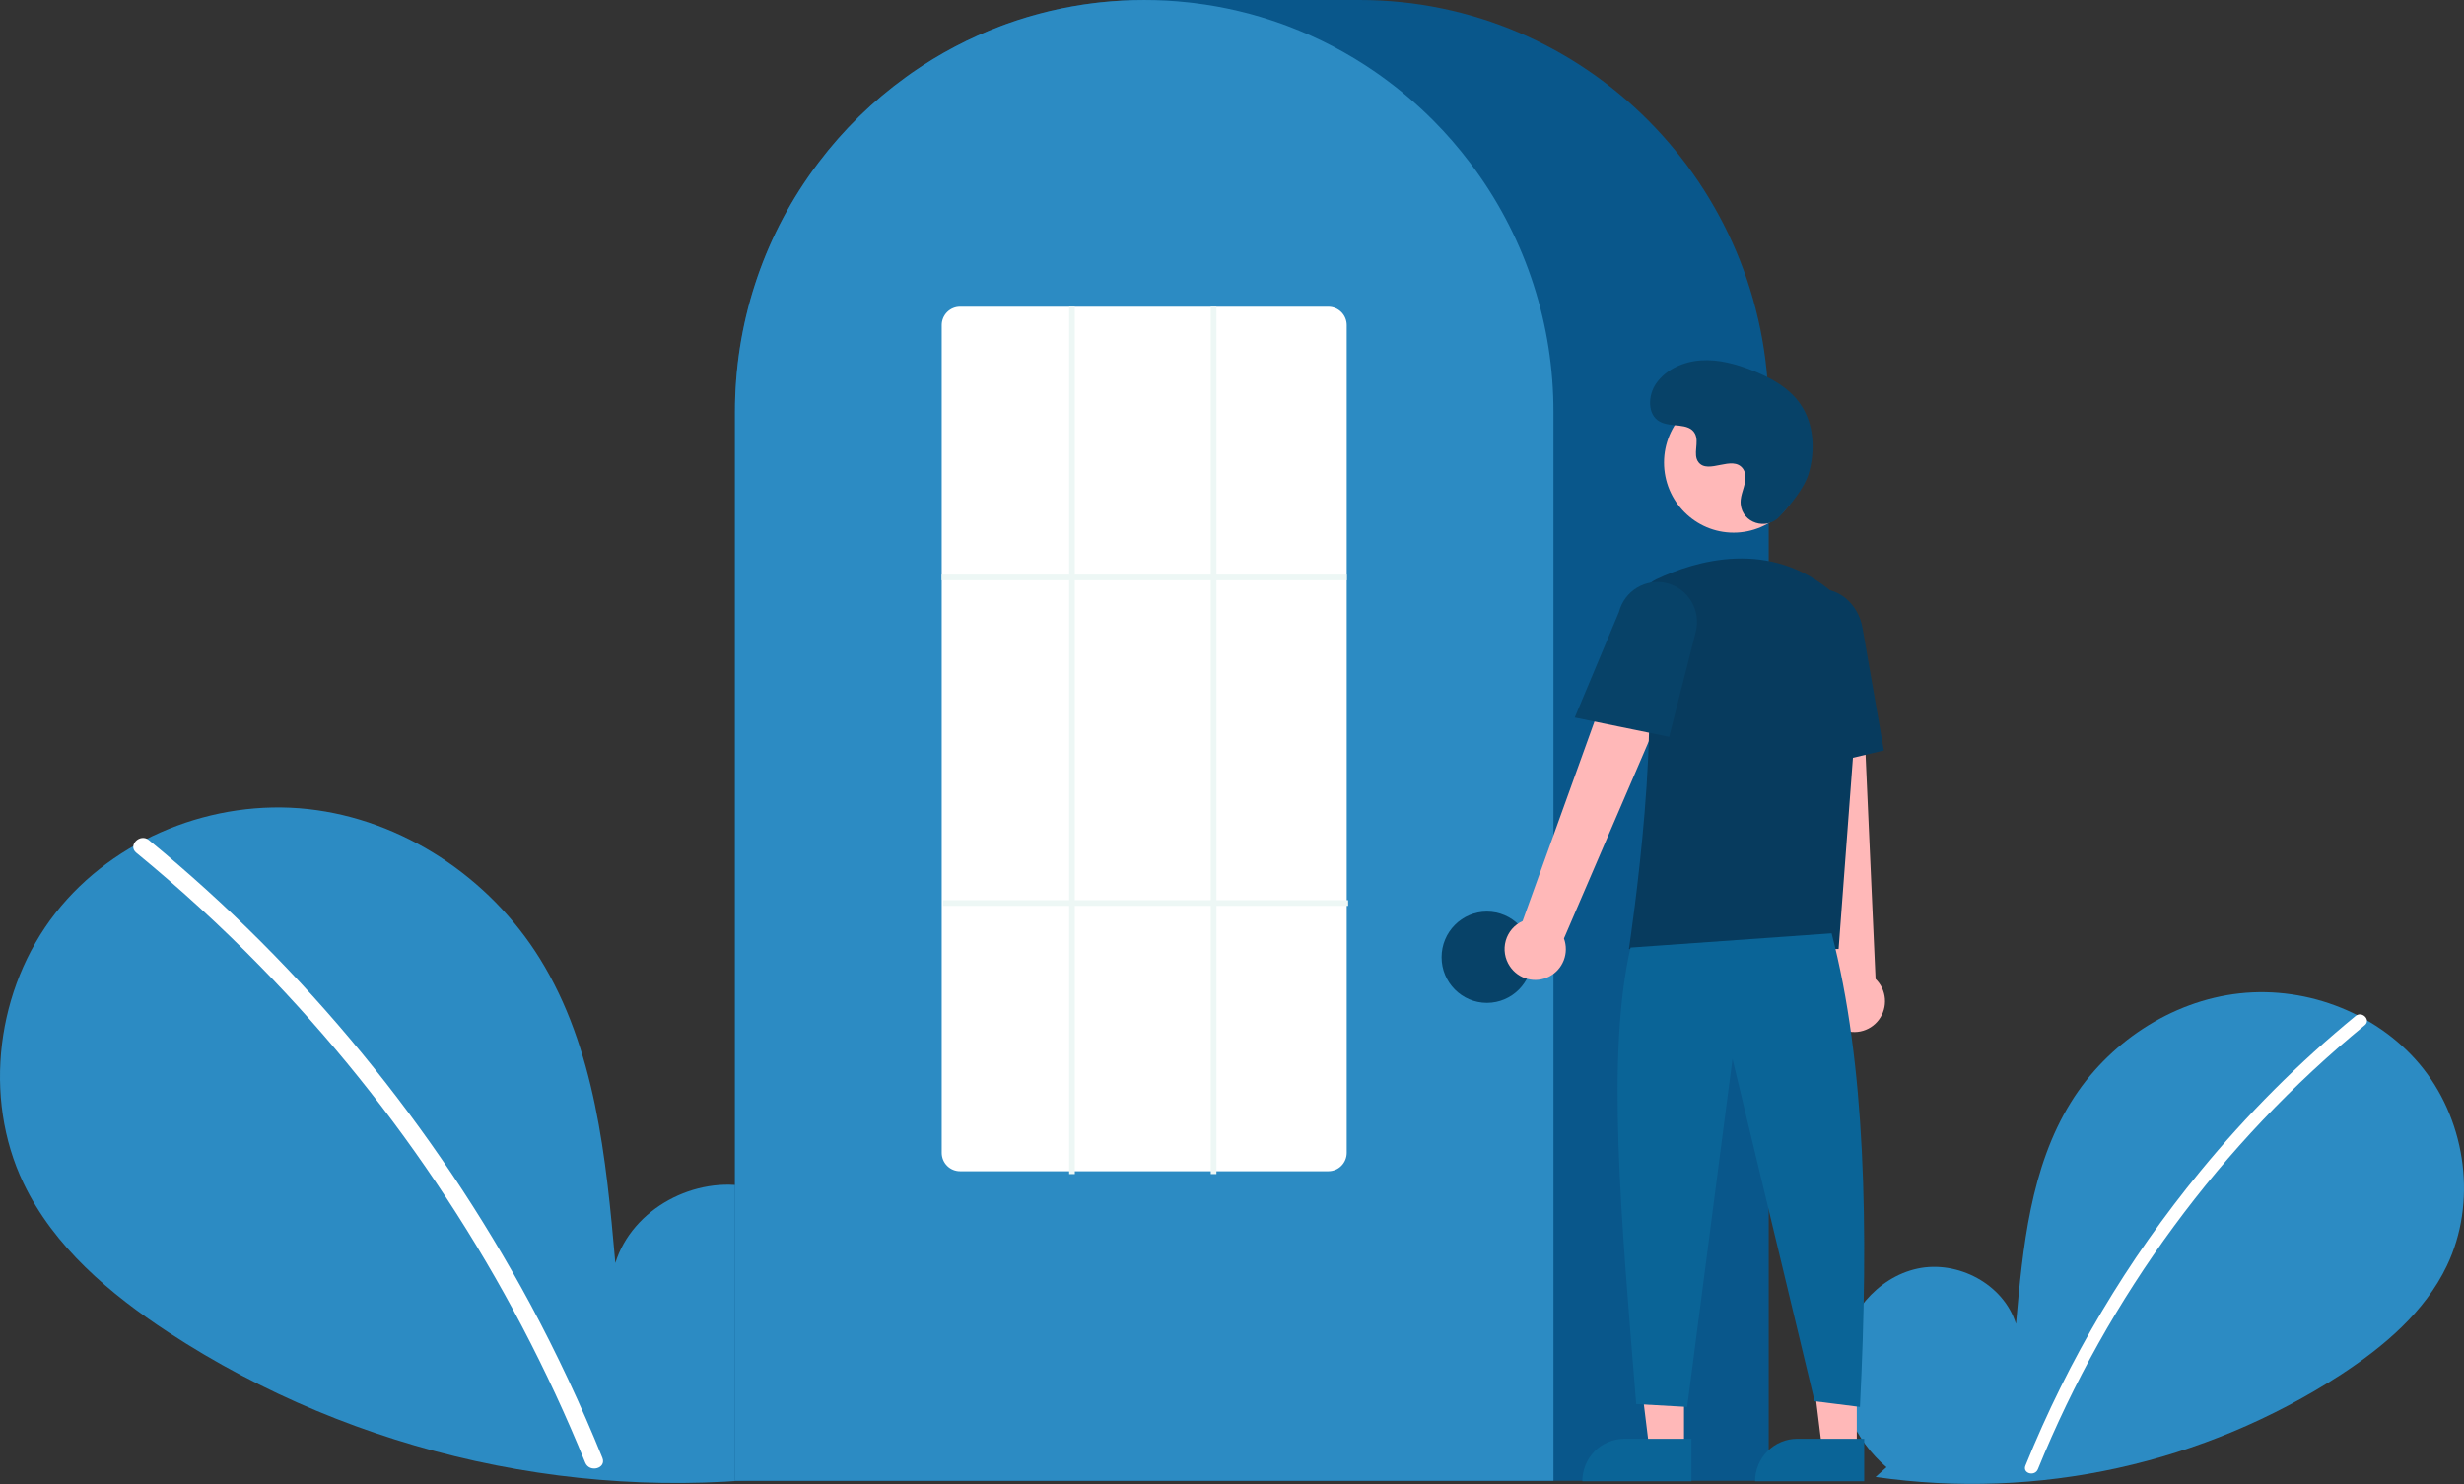 <svg viewBox="0 0 664 400" fill="none" xmlns="http://www.w3.org/2000/svg">
<rect x="0" y="0" width="664" height="400" fill="#333333" stroke="none"/>
<g clip-path="url(#clip0_148_1214)">
<path d="M508.374 395.477C499.873 388.239 494.709 376.805 496.064 365.674C497.418 354.543 505.805 344.311 516.684 341.947C527.564 339.583 539.966 346.126 543.27 356.835C545.089 336.189 547.184 314.679 558.078 297.097C567.942 281.177 585.026 269.786 603.542 267.748C622.058 265.71 641.552 273.407 653.1 288.133C664.647 302.858 667.475 324.266 659.387 341.172C653.429 353.626 642.453 362.894 630.952 370.434C593.79 394.595 549.218 404.42 505.438 398.102L508.374 395.477Z" fill="#2C8BC3"/>
<path d="M634.79 273.834C619.512 286.372 605.497 300.396 592.946 315.701C573.303 339.572 557.409 366.336 545.815 395.06C544.967 397.156 548.344 398.068 549.183 395.996C568.152 349.313 598.434 308.167 637.259 276.322C639.003 274.891 636.519 272.415 634.79 273.834Z" fill="white"/>
<path d="M213.752 393.51C225.428 383.569 232.521 367.865 230.661 352.576C228.801 337.288 217.281 323.233 202.338 319.987C187.395 316.74 170.361 325.727 165.822 340.435C163.325 312.079 160.446 282.534 145.484 258.386C131.936 236.52 108.47 220.874 83.039 218.075C57.608 215.276 30.832 225.848 14.971 246.073C-0.889 266.298 -4.773 295.702 6.336 318.922C14.519 336.028 29.595 348.758 45.391 359.115C95.786 392.156 158.301 405.936 217.785 397.116" fill="#2C8BC3"/>
<path d="M40.12 226.434C61.104 243.655 80.354 262.917 97.593 283.939C114.835 304.939 130.014 327.575 142.918 351.529C150.13 364.966 156.61 378.789 162.327 392.938C163.492 395.816 158.854 397.069 157.701 394.223C147.575 369.279 135.047 345.395 120.297 322.914C105.618 300.513 88.818 279.601 70.131 260.47C59.562 249.654 48.411 239.433 36.728 229.851C34.334 227.886 37.745 224.485 40.12 226.434L40.12 226.434Z" fill="white"/>
<path d="M476.63 399.124H198.055V111.124C198.055 49.85 247.529 0 308.34 0H366.345C427.156 0 476.63 49.85 476.63 111.124V399.124Z" fill="#09578B"/>
<path d="M418.625 399.124H198.055V111.124C197.994 87.645 205.373 64.76 219.117 45.8C219.623 45.104 220.129 44.417 220.65 43.738C227.298 34.953 235.209 27.216 244.122 20.782C244.625 20.413 245.131 20.05 245.644 19.688C253.102 14.487 261.17 10.236 269.664 7.03C270.169 6.837 270.682 6.644 271.196 6.459C278.878 3.697 286.841 1.805 294.938 0.818C295.44 0.749 295.955 0.695 296.471 0.641C304.362 -0.21 312.32 -0.21 320.211 0.641C320.725 0.695 321.24 0.749 321.748 0.819C329.844 1.806 337.805 3.698 345.485 6.459C345.998 6.645 346.512 6.838 347.018 7.031C355.407 10.195 363.38 14.383 370.759 19.501C371.271 19.856 371.785 20.218 372.29 20.581C377.286 24.175 381.979 28.178 386.321 32.55C389.803 36.057 393.047 39.796 396.032 43.74C396.552 44.417 397.057 45.104 397.563 45.799C411.307 64.759 418.686 87.645 418.625 111.124V399.124Z" fill="#2C8BC3"/>
<path d="M400.69 270.313C407.434 270.313 412.901 264.804 412.901 258.008C412.901 251.213 407.434 245.704 400.69 245.704C393.945 245.704 388.478 251.213 388.478 258.008C388.478 264.804 393.945 270.313 400.69 270.313Z" fill="#074268"/>
<path d="M453.809 390.498H444.452L440 354.133L453.81 354.133L453.809 390.498Z" fill="#FFB8B8"/>
<path d="M437.768 387.804H455.814V399.253H426.406C426.406 397.749 426.7 396.26 427.271 394.871C427.842 393.482 428.679 392.22 429.734 391.157C430.789 390.094 432.042 389.251 433.42 388.676C434.799 388.1 436.276 387.804 437.768 387.804Z" fill="#0A6497"/>
<path d="M500.365 390.498H491.008L486.556 354.133L500.367 354.133L500.365 390.498Z" fill="#FFB8B8"/>
<path d="M484.324 387.804H502.37V399.253H472.962C472.962 397.749 473.256 396.26 473.827 394.871C474.398 393.482 475.235 392.22 476.29 391.157C477.345 390.094 478.598 389.251 479.976 388.676C481.355 388.1 482.832 387.804 484.324 387.804Z" fill="#0A6497"/>
<path d="M406.87 260.446C406.197 259.446 405.749 258.31 405.559 257.118C405.369 255.926 405.44 254.706 405.768 253.544C406.096 252.382 406.673 251.307 407.458 250.395C408.244 249.482 409.218 248.754 410.312 248.262L442.12 159.927L457.772 168.533L421.454 252.949C422.153 254.857 422.133 256.957 421.398 258.851C420.663 260.744 419.264 262.301 417.466 263.225C415.669 264.149 413.597 264.376 411.644 263.864C409.691 263.352 407.992 262.136 406.87 260.446Z" fill="#FFB8B8"/>
<path d="M495.585 277.044C494.546 276.444 493.649 275.62 492.959 274.633C492.269 273.645 491.802 272.517 491.592 271.328C491.381 270.139 491.432 268.918 491.741 267.751C492.049 266.584 492.608 265.499 493.377 264.573L483.524 171.129L501.335 171.949L505.431 263.864C506.889 265.269 507.785 267.165 507.948 269.192C508.112 271.219 507.532 273.236 506.318 274.86C505.105 276.485 503.342 277.605 501.364 278.007C499.386 278.41 497.33 278.067 495.585 277.044Z" fill="#FFB8B8"/>
<path d="M467.17 143.564C477.523 143.564 485.916 135.108 485.916 124.676C485.916 114.245 477.523 105.788 467.17 105.788C456.818 105.788 448.425 114.245 448.425 124.676C448.425 135.108 456.818 143.564 467.17 143.564Z" fill="#FFB8B8"/>
<path d="M495.466 255.792H438.952L439.02 255.349C439.121 254.687 449.092 188.875 441.738 167.345C441 165.229 441.065 162.913 441.921 160.843C442.776 158.772 444.361 157.094 446.371 156.13C456.881 151.143 477.058 145.001 494.087 159.905C496.593 162.134 498.55 164.921 499.803 168.043C501.056 171.166 501.571 174.54 501.307 177.897L495.466 255.792Z" fill="#073B5E"/>
<path d="M449.806 198.601L424.363 193.4L436.289 164.923C437.003 162.165 438.773 159.805 441.212 158.36C443.65 156.915 446.558 156.504 449.297 157.217C452.036 157.929 454.383 159.707 455.822 162.161C457.262 164.614 457.677 167.543 456.977 170.305L449.806 198.601Z" fill="#074268"/>
<path d="M482.392 208.258L480.863 172.928C479.703 166.287 483.476 160.008 489.279 158.982C495.084 157.96 500.752 162.566 501.917 169.256L507.666 202.269L482.392 208.258Z" fill="#073B5E"/>
<path d="M493.586 251.563C502.679 286.459 503.671 330.826 501.218 379.221L489.006 377.683L466.873 285.4L454.661 379.221L440.924 378.452C436.819 327.673 432.823 284.081 439.397 255.408L493.586 251.563Z" fill="#0A6497"/>
<path d="M479.522 139.274C476.025 143.027 469.53 141.012 469.075 135.884C469.039 135.486 469.041 135.086 469.082 134.688C469.318 132.417 470.62 130.355 470.308 127.956C470.237 127.359 470.017 126.791 469.667 126.304C466.88 122.544 460.338 127.985 457.708 124.582C456.096 122.495 457.991 119.208 456.754 116.876C455.121 113.797 450.283 115.316 447.249 113.629C443.873 111.753 444.075 106.535 446.297 103.361C449.007 99.49 453.758 97.424 458.45 97.127C463.142 96.829 467.802 98.107 472.182 99.827C477.159 101.781 482.095 104.482 485.158 108.892C488.882 114.255 489.241 121.464 487.378 127.734C486.245 131.549 482.377 136.209 479.522 139.274Z" fill="#074268"/>
<path d="M357.949 315.685H258.731C257.424 315.692 256.168 315.177 255.238 314.252C254.308 313.327 253.78 312.068 253.77 310.752V87.604C253.78 86.287 254.308 85.028 255.238 84.103C256.168 83.179 257.424 82.663 258.731 82.67H357.949C359.256 82.663 360.512 83.179 361.442 84.103C362.372 85.028 362.9 86.287 362.91 87.604V310.752C362.9 312.068 362.372 313.327 361.442 314.252C360.512 315.177 359.256 315.692 357.949 315.685Z" fill="white"/>
<path d="M362.91 154.874H253.77V156.412H362.91V154.874Z" fill="#EDF7F5"/>
<path d="M363.292 242.628H254.152V244.166H363.292V242.628Z" fill="#EDF7F5"/>
<path d="M289.641 82.67H288.115V316.454H289.641V82.67Z" fill="#EDF7F5"/>
<path d="M327.802 82.67H326.276V316.454H327.802V82.67Z" fill="#EDF7F5"/>
</g>
<defs>
<clipPath id="clip0_148_1214">
<rect width="664" height="400" fill="white"/>
</clipPath>
</defs>
</svg>
